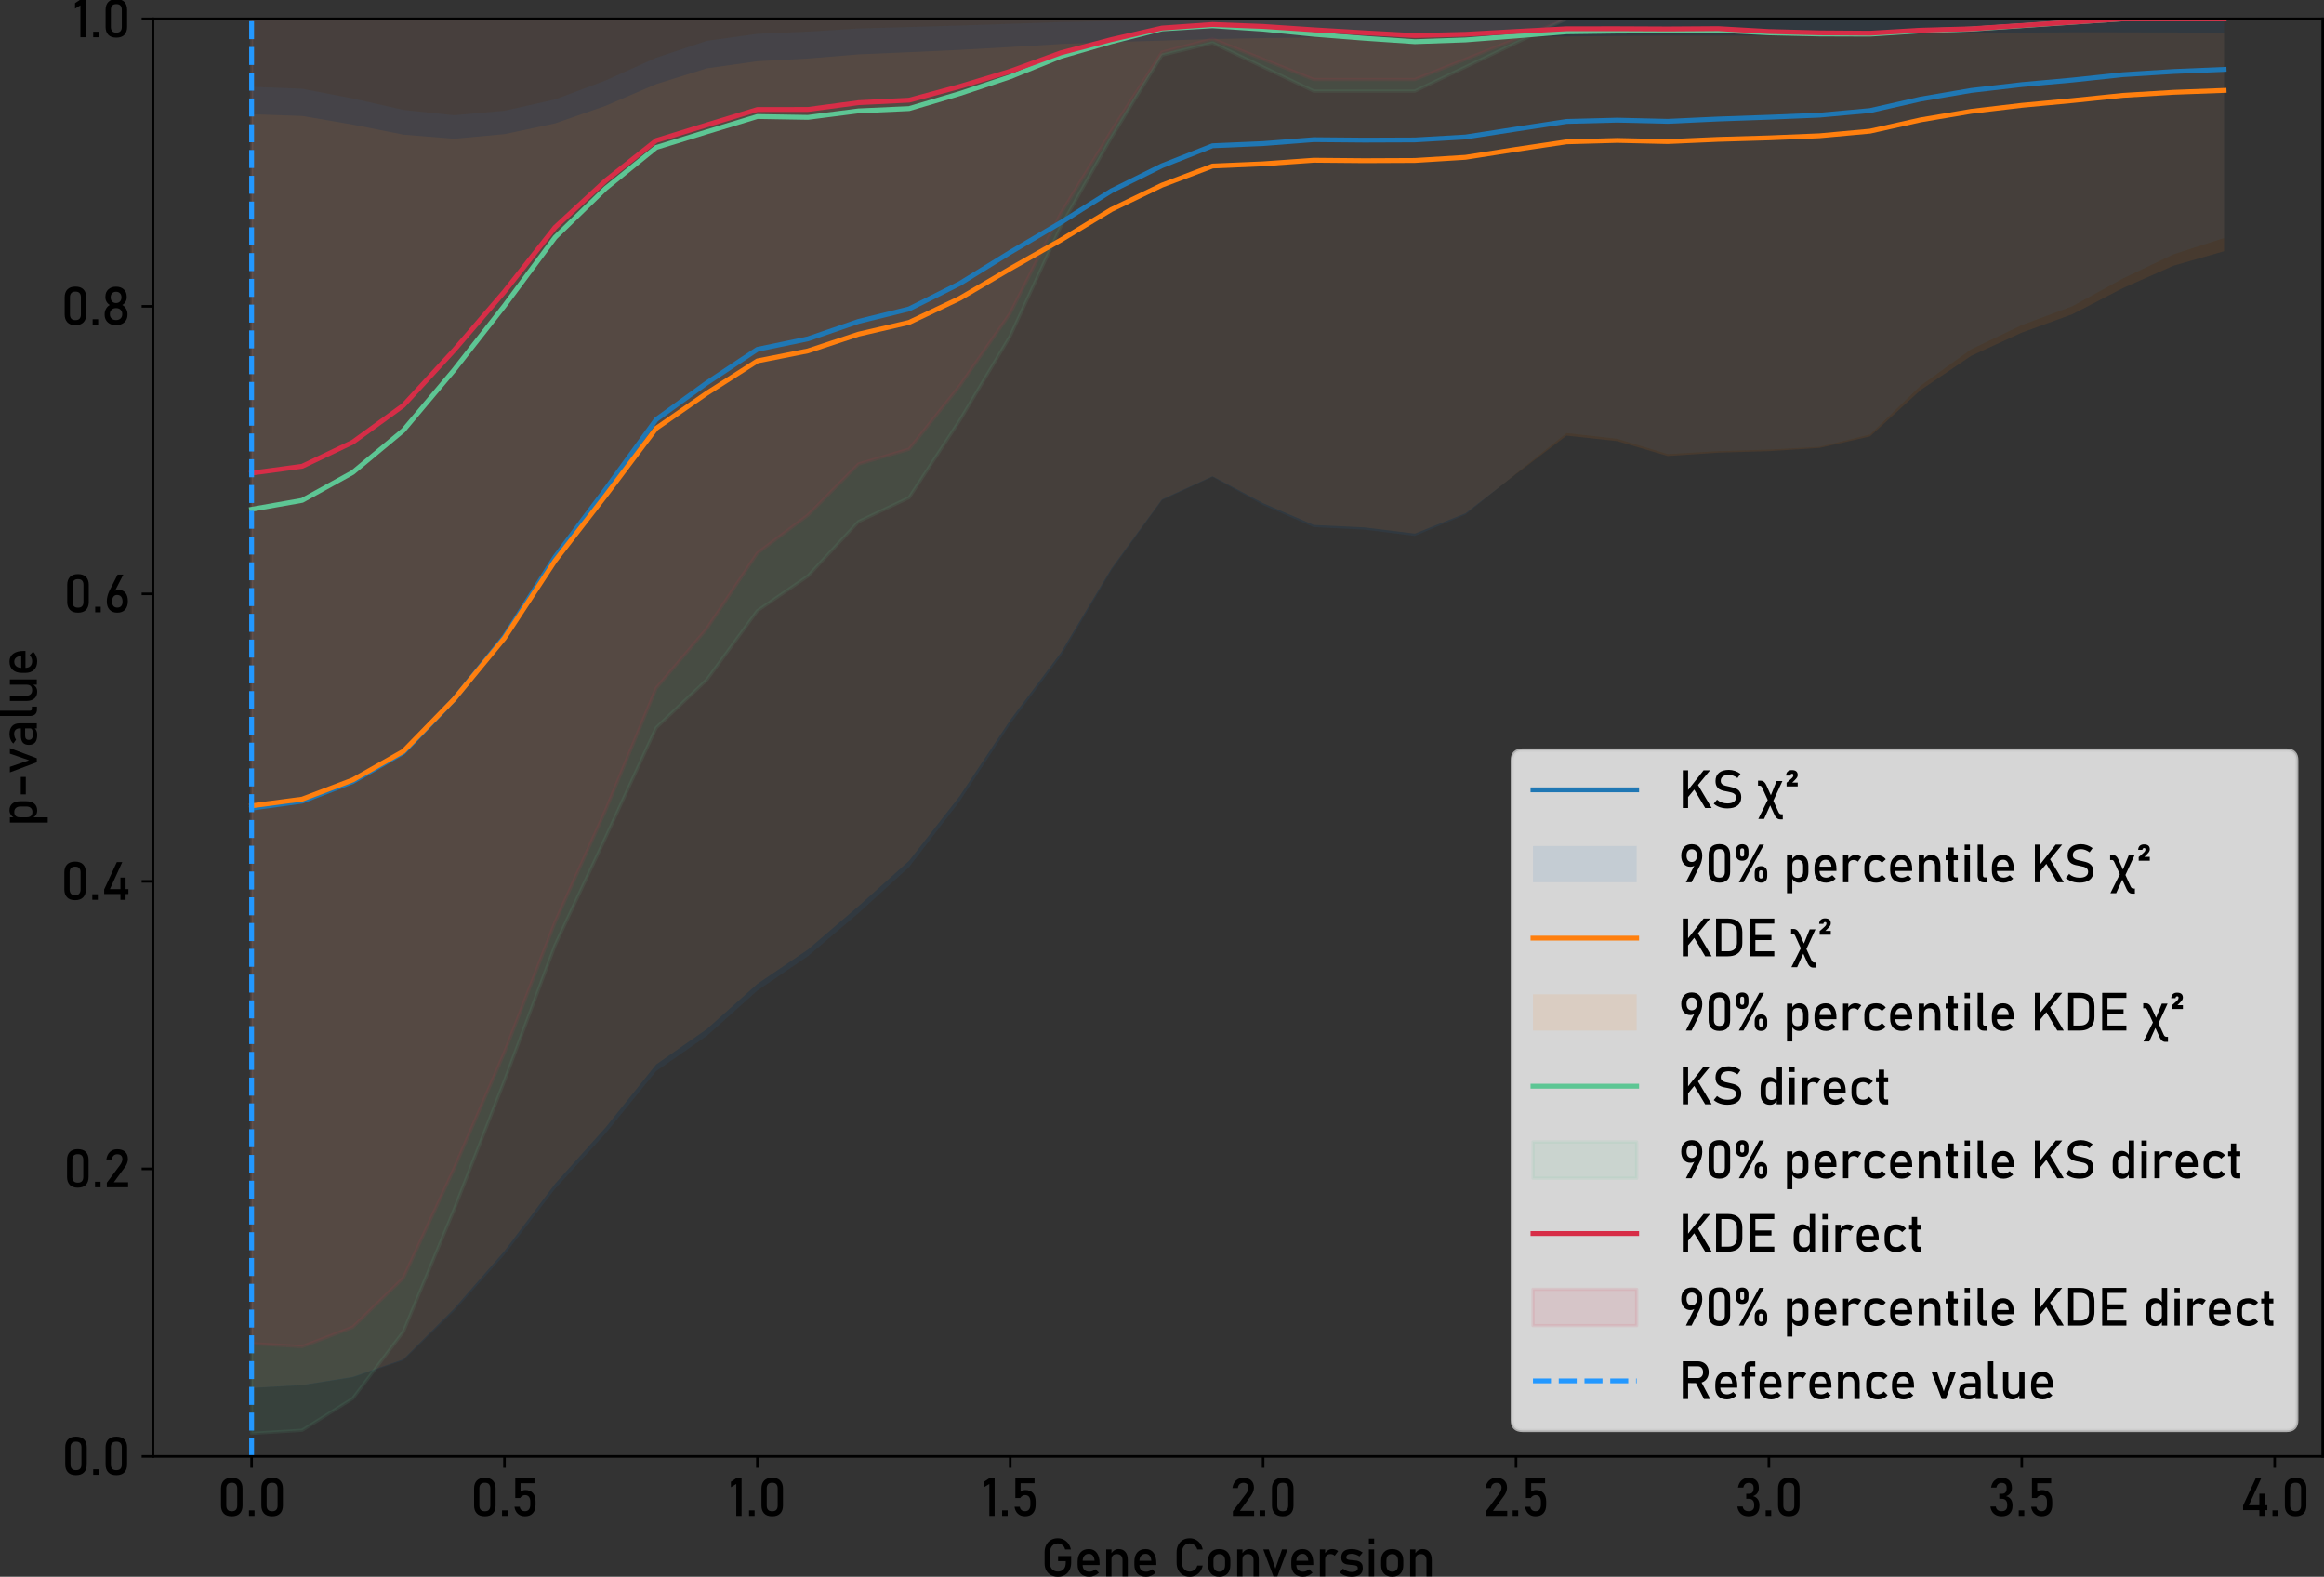 <?xml version="1.0" encoding="UTF-8" standalone="no"?>
<svg
   width="717.213pt"
   height="486.475pt"
   viewBox="0 0 717.213 486.475"
   version="1.1"
   id="svg231"
   sodipodi:docname="gc_0_gc.svg"
   inkscape:export-filename="gc_0_gc.pdf"
   inkscape:export-xdpi="96"
   inkscape:export-ydpi="96"
   inkscape:version="1.3.2 (091e20e, 2023-11-25, custom)"
   xmlns:inkscape="http://www.inkscape.org/namespaces/inkscape"
   xmlns:sodipodi="http://sodipodi.sourceforge.net/DTD/sodipodi-0.dtd"
   xmlns:xlink="http://www.w3.org/1999/xlink"
   xmlns="http://www.w3.org/2000/svg"
   xmlns:svg="http://www.w3.org/2000/svg"
   xmlns:rdf="http://www.w3.org/1999/02/22-rdf-syntax-ns#"
   xmlns:cc="http://creativecommons.org/ns#"
   xmlns:dc="http://purl.org/dc/elements/1.1/">
  <rect x="0" y="0" width="717.213" height="486.475" fill="#333333" stroke="none"/>
  <sodipodi:namedview
     id="namedview231"
     pagecolor="#ffffff"
     bordercolor="#000000"
     borderopacity="0.25"
     inkscape:showpageshadow="2"
     inkscape:pageopacity="0.0"
     inkscape:pagecheckerboard="0"
     inkscape:deskcolor="#d1d1d1"
     inkscape:document-units="pt"
     inkscape:zoom="2.25"
     inkscape:cx="495.11111"
     inkscape:cy="299.55556"
     inkscape:window-width="3840"
     inkscape:window-height="2054"
     inkscape:window-x="-11"
     inkscape:window-y="-11"
     inkscape:window-maximized="1"
     inkscape:current-layer="patch_2" />
  <defs
     id="defs1">
    <style
       type="text/css"
       id="style1">*{stroke-linejoin: round; stroke-linecap: butt}</style>
  </defs>
  <g
     id="figure_1"
     transform="translate(-60.788,-63.3)">
    <g
       id="patch_1" />
    <g
       id="axes_1">
      <g
         id="patch_2" />
      <g
         id="PolyCollection_1">
        <path
           d="M 138.436,90.085 V 491.568 l 15.608,-0.856 15.608,-2.435 15.608,-5.27 15.608,-15.176 15.608,-17.425 15.608,-20.317 15.608,-17.124 15.608,-19.213 15.608,-10.836 15.608,-13.986 15.608,-10.625 15.608,-13.277 15.608,-14.216 15.608,-20.297 15.608,-23.873 15.608,-20.934 15.608,-26.479 15.608,-21.593 15.608,-7.194 15.608,8.67 15.608,6.839 15.608,0.762 15.608,1.933 15.608,-6.563 15.608,-12.686 15.608,-12.489 15.608,1.767 15.608,4.717 15.608,-0.907 15.608,-0.481 15.608,-0.858 15.608,-3.795 15.608,-15.075 15.608,-11.216 15.608,-7.461 15.608,-5.821 15.608,-8.56 15.608,-7.46 15.608,-5.017 V 69.12 v 0 h -15.608 -15.608 -15.608 l -15.608,0.008 -15.608,0.008 -15.608,0.008 -15.608,0.005 -15.608,0.013 -15.608,0.005 h -15.608 l -15.608,-0.008 -15.608,0.02 -15.608,0.035 -15.608,0.035 -15.608,0.022 -15.608,0.026 -15.608,0.011 -15.608,-0.001 -15.608,0.043 -15.608,0.078 -15.608,0.175 -15.608,0.192 -15.608,0.312 -15.608,0.551 -15.608,0.533 -15.608,0.447 -15.608,0.447 -15.608,0.981 -15.608,0.678 -15.608,2.164 -15.608,5.198 -15.608,7.03 -15.608,5.854 -15.608,3.478 -15.608,1.387 -15.608,-1.653 -15.608,-3.511 -15.608,-3.002 z"
           clip-path="url(#pa4a23c2a8e)"
           style="fill:#1f77b4;fill-opacity:0.1"
           id="path3" />
      </g>
      <g
         id="PolyCollection_2">
        <path
           d="M 138.436,98.555 V 491.486 l 15.608,-0.872 15.608,-2.5 15.608,-5.432 15.608,-15.559 15.608,-17.854 15.608,-20.729 15.608,-17.404 15.608,-19.437 15.608,-10.889 15.608,-13.945 15.608,-10.612 15.608,-13.387 15.608,-13.988 15.608,-19.955 15.608,-23.468 15.608,-20.775 15.608,-25.959 15.608,-21.355 15.608,-7.121 15.608,8.3 15.608,6.72 15.608,0.75 15.608,1.907 15.608,-6.237 15.608,-12.123 15.608,-11.858 15.608,1.698 15.608,4.595 15.608,-1.036 15.608,-0.472 15.608,-0.99 15.608,-3.558 15.608,-14.304 15.608,-10.545 15.608,-7.167 15.608,-5.675 15.608,-8.069 15.608,-6.902 15.608,-4.469 v -67.423 0 l -15.608,-0.063 -15.608,-0.052 -15.608,-0.007 -15.608,0.097 -15.608,0.16 -15.608,0.181 -15.608,0.205 -15.608,0.228 -15.608,0.155 -15.608,0.028 -15.608,-0.016 -15.608,0.083 -15.608,0.181 -15.608,0.078 -15.608,0.089 -15.608,0.068 -15.608,0.094 -15.608,-0.017 -15.608,0.178 -15.608,0.28 -15.608,0.501 -15.608,0.431 -15.608,0.618 -15.608,0.931 -15.608,0.871 -15.608,0.718 -15.608,0.666 -15.608,1.284 -15.608,0.826 -15.608,2.2 -15.608,4.873 -15.608,6.69 -15.608,5.427 -15.608,3.311 -15.608,1.428 -15.608,-1.27 -15.608,-3.095 -15.608,-2.669 z"
           clip-path="url(#pa4a23c2a8e)"
           style="fill:#ff7f0e;fill-opacity:0.1"
           id="path4" />
      </g>
      <g
         id="PolyCollection_3">
        <defs
           id="defs4">
          <path
             id="md247984bc4"
             d="m 138.436,-506.88 v 436.425 l 15.608,-0.97 15.608,-9.791 15.608,-20.599 15.608,-37.532 15.608,-39.897 15.608,-41.813 15.608,-33.275 15.608,-33.844 15.608,-14.759 15.608,-21.311 15.608,-10.714 15.608,-16.792 15.608,-7.407 15.608,-23.802 15.608,-26.077 15.608,-33.788 15.608,-27.427 15.608,-25.435 15.608,-3.76 15.608,7.432 15.608,7.432 h 15.608 15.608 l 15.608,-7.432 15.608,-7.432 15.608,-7.432 h 15.608 15.608 15.608 15.608 15.608 15.608 15.608 15.608 15.608 15.608 15.608 15.608 15.608 v 0 0 h -15.608 -15.608 -15.608 -15.608 -15.608 -15.608 -15.608 -15.608 -15.608 -15.608 -15.608 -15.608 -15.608 -15.608 -15.608 -15.608 -15.608 -15.608 -15.608 -15.608 -15.608 -15.608 -15.608 -15.608 -15.608 -15.608 -15.608 -15.608 -15.608 -15.608 -15.608 -15.608 -15.608 -15.608 -15.608 -15.608 -15.608 -15.608 z"
             style="stroke:#5dc694;stroke-opacity:0.1" />
        </defs>
        <g
           clip-path="url(#pa4a23c2a8e)"
           id="g4">
          <use
             xlink:href="#md247984bc4"
             x="0"
             y="576"
             style="fill:#5dc694;fill-opacity:0.1;stroke:#5dc694;stroke-opacity:0.1"
             id="use4" />
        </g>
      </g>
      <g
         id="PolyCollection_4">
        <defs
           id="defs5">
          <path
             id="m8b77e3e17d"
             d="m 138.436,-506.88 v 408.71 l 15.608,0.93 15.608,-5.969 15.608,-15.181 15.608,-33.623 15.608,-35.983 15.608,-40.165 15.608,-34.58 15.608,-37.626 15.608,-18.337 15.608,-23.32 15.608,-11.728 15.608,-15.769 15.608,-4.59 15.608,-19.507 15.608,-22.439 15.608,-30.779 15.608,-25.423 15.608,-24.345 15.608,-4.04 15.608,6.236 15.608,6.236 h 15.608 15.608 l 15.608,-6.236 15.608,-6.236 15.608,-6.236 h 15.608 15.608 15.608 15.608 15.608 15.608 15.608 15.608 15.608 15.608 15.608 15.608 15.608 v 0 0 h -15.608 -15.608 -15.608 -15.608 -15.608 -15.608 -15.608 -15.608 -15.608 -15.608 -15.608 -15.608 -15.608 -15.608 -15.608 -15.608 -15.608 -15.608 -15.608 -15.608 -15.608 -15.608 -15.608 -15.608 -15.608 -15.608 -15.608 -15.608 -15.608 -15.608 -15.608 -15.608 -15.608 -15.608 -15.608 -15.608 -15.608 -15.608 z"
             style="stroke:#d72d47;stroke-opacity:0.1" />
        </defs>
        <g
           clip-path="url(#pa4a23c2a8e)"
           id="g5">
          <use
             xlink:href="#m8b77e3e17d"
             x="0"
             y="576"
             style="fill:#d72d47;fill-opacity:0.1;stroke:#d72d47;stroke-opacity:0.1"
             id="use5" />
        </g>
      </g>
      <g
         id="matplotlib.axis_1">
        <g
           id="xtick_1">
          <g
             id="line2d_1">
            <defs
               id="defs6">
              <path
                 id="m7d9d504d47"
                 d="M 0,0 V 3.5"
                 style="stroke:#000000;stroke-width:0.8" />
            </defs>
            <g
               id="g6">
              <use
                 xlink:href="#m7d9d504d47"
                 x="138.436"
                 y="512.64"
                 style="stroke:#000000;stroke-width:0.8"
                 id="use6" />
            </g>
          </g>
          <g
             id="text_1">
            <!-- 0.0 -->
            <g
               transform="matrix(0.16,0,0,-0.16,127.796,531)"
               id="g9">
              <defs
                 id="defs7">
                <path
                   id="Bahnschrift-30"
                   d="m 1766,-47 q -650,0 -974,348 -323,349 -323,943 v 2065 q 0,604 328,947 328,344 969,344 643,0 970,-342 327,-342 327,-949 V 1244 Q 3063,641 2736,297 2409,-47 1766,-47 Z m 0,606 q 350,0 504,183 155,183 155,502 v 2065 q 0,322 -155,503 -154,182 -504,182 -350,0 -505,-182 -155,-181 -155,-503 V 1244 q 0,-319 155,-502 155,-183 505,-183 z"
                   transform="scale(0.016)" />
                <path
                   id="Bahnschrift-2e"
                   d="m 391,0 v 669 h 668 V 0 Z"
                   transform="scale(0.016)" />
              </defs>
              <use
                 xlink:href="#Bahnschrift-30"
                 id="use7" />
              <use
                 xlink:href="#Bahnschrift-2e"
                 x="55.176"
                 id="use8" />
              <use
                 xlink:href="#Bahnschrift-30"
                 x="77.832"
                 id="use9" />
            </g>
          </g>
        </g>
        <g
           id="xtick_2">
          <g
             id="line2d_2">
            <g
               id="g10">
              <use
                 xlink:href="#m7d9d504d47"
                 x="216.478"
                 y="512.64"
                 style="stroke:#000000;stroke-width:0.8"
                 id="use10" />
            </g>
          </g>
          <g
             id="text_2">
            <!-- 0.5 -->
            <g
               transform="matrix(0.16,0,0,-0.16,205.897,531)"
               id="g13">
              <defs
                 id="defs10">
                <path
                   id="Bahnschrift-35"
                   d="m 1738,-47 q -519,0 -852,298 -333,299 -417,843 v 3 h 637 v -3 q 35,-250 200,-389 166,-139 432,-139 306,0 473,204 167,205 167,577 v 381 q 0,372 -167,575 -167,203 -473,203 -166,0 -319,-94 -153,-93 -269,-262 H 569 V 4544 H 2884 V 3938 H 1206 V 2916 q 119,97 266,150 147,53 300,53 594,0 919,-364 325,-364 325,-1027 V 1347 Q 3016,681 2681,317 2347,-47 1738,-47 Z"
                   transform="scale(0.016)" />
              </defs>
              <use
                 xlink:href="#Bahnschrift-30"
                 id="use11" />
              <use
                 xlink:href="#Bahnschrift-2e"
                 x="55.176"
                 id="use12" />
              <use
                 xlink:href="#Bahnschrift-35"
                 x="77.832"
                 id="use13" />
            </g>
          </g>
        </g>
        <g
           id="xtick_3">
          <g
             id="line2d_3">
            <g
               id="g14">
              <use
                 xlink:href="#m7d9d504d47"
                 x="294.52"
                 y="512.64"
                 style="stroke:#000000;stroke-width:0.8"
                 id="use14" />
            </g>
          </g>
          <g
             id="text_3">
            <!-- 1.0 -->
            <g
               transform="matrix(0.16,0,0,-0.16,285.634,531)"
               id="g17">
              <defs
                 id="defs14">
                <path
                   id="Bahnschrift-31"
                   d="M 1566,4544 V 0 H 928 V 3850 L 281,3453 v 660 l 647,431 z"
                   transform="scale(0.016)" />
              </defs>
              <use
                 xlink:href="#Bahnschrift-31"
                 id="use15" />
              <use
                 xlink:href="#Bahnschrift-2e"
                 x="33.252"
                 id="use16" />
              <use
                 xlink:href="#Bahnschrift-30"
                 x="55.908"
                 id="use17" />
            </g>
          </g>
        </g>
        <g
           id="xtick_4">
          <g
             id="line2d_4">
            <g
               id="g18">
              <use
                 xlink:href="#m7d9d504d47"
                 x="372.562"
                 y="512.64"
                 style="stroke:#000000;stroke-width:0.8"
                 id="use18" />
            </g>
          </g>
          <g
             id="text_4">
            <!-- 1.5 -->
            <g
               transform="matrix(0.16,0,0,-0.16,363.735,531)"
               id="g21">
              <use
                 xlink:href="#Bahnschrift-31"
                 id="use19" />
              <use
                 xlink:href="#Bahnschrift-2e"
                 x="33.252"
                 id="use20" />
              <use
                 xlink:href="#Bahnschrift-35"
                 x="55.908"
                 id="use21" />
            </g>
          </g>
        </g>
        <g
           id="xtick_5">
          <g
             id="line2d_5">
            <g
               id="g22">
              <use
                 xlink:href="#m7d9d504d47"
                 x="450.604"
                 y="512.64"
                 style="stroke:#000000;stroke-width:0.8"
                 id="use22" />
            </g>
          </g>
          <g
             id="text_5">
            <!-- 2.0 -->
            <g
               transform="matrix(0.16,0,0,-0.16,440.245,531)"
               id="g25">
              <defs
                 id="defs22">
                <path
                   id="Bahnschrift-32"
                   d="m 400,0 v 553 l 1584,2113 q 138,181 214,374 77,194 77,366 v 7 q 0,271 -160,421 -159,150 -452,150 -275,0 -449,-164 -173,-164 -211,-464 v -3 H 344 v 3 q 84,588 428,911 344,324 884,324 613,0 947,-310 335,-309 335,-875 v -3 q 0,-240 -100,-505 -100,-264 -279,-504 L 1244,606 H 2963 V 0 Z"
                   transform="scale(0.016)" />
              </defs>
              <use
                 xlink:href="#Bahnschrift-32"
                 id="use23" />
              <use
                 xlink:href="#Bahnschrift-2e"
                 x="51.66"
                 id="use24" />
              <use
                 xlink:href="#Bahnschrift-30"
                 x="74.316"
                 id="use25" />
            </g>
          </g>
        </g>
        <g
           id="xtick_6">
          <g
             id="line2d_6">
            <g
               id="g26">
              <use
                 xlink:href="#m7d9d504d47"
                 x="528.646"
                 y="512.64"
                 style="stroke:#000000;stroke-width:0.8"
                 id="use26" />
            </g>
          </g>
          <g
             id="text_6">
            <!-- 2.5 -->
            <g
               transform="matrix(0.16,0,0,-0.16,518.346,531)"
               id="g29">
              <use
                 xlink:href="#Bahnschrift-32"
                 id="use27" />
              <use
                 xlink:href="#Bahnschrift-2e"
                 x="51.66"
                 id="use28" />
              <use
                 xlink:href="#Bahnschrift-35"
                 x="74.316"
                 id="use29" />
            </g>
          </g>
        </g>
        <g
           id="xtick_7">
          <g
             id="line2d_7">
            <g
               id="g30">
              <use
                 xlink:href="#m7d9d504d47"
                 x="606.688"
                 y="512.64"
                 style="stroke:#000000;stroke-width:0.8"
                 id="use30" />
            </g>
          </g>
          <g
             id="text_7">
            <!-- 3.0 -->
            <g
               transform="matrix(0.16,0,0,-0.16,596.232,531)"
               id="g33">
              <defs
                 id="defs30">
                <path
                   id="Bahnschrift-33"
                   d="M 1644,-47 Q 1259,-47 970,92 681,231 506,493 331,756 281,1131 v 0 h 650 v 0 q 44,-293 231,-429 188,-136 482,-136 315,0 490,168 175,169 175,475 v 138 q 0,341 -166,526 -165,186 -468,186 h -322 v 607 h 322 q 269,0 414,159 145,159 145,450 v 141 q 0,268 -155,415 -154,147 -438,147 -241,0 -408,-136 -167,-136 -230,-429 v 0 H 356 v 0 q 97,562 433,870 336,308 852,308 587,0 909,-310 322,-309 322,-872 v -75 q 0,-340 -185,-592 -184,-251 -521,-370 372,-78 576,-364 205,-286 205,-727 v -75 Q 2947,609 2606,281 2266,-47 1644,-47 Z"
                   transform="scale(0.016)" />
              </defs>
              <use
                 xlink:href="#Bahnschrift-33"
                 id="use31" />
              <use
                 xlink:href="#Bahnschrift-2e"
                 x="52.881"
                 id="use32" />
              <use
                 xlink:href="#Bahnschrift-30"
                 x="75.537"
                 id="use33" />
            </g>
          </g>
        </g>
        <g
           id="xtick_8">
          <g
             id="line2d_8">
            <g
               id="g34">
              <use
                 xlink:href="#m7d9d504d47"
                 x="684.73"
                 y="512.64"
                 style="stroke:#000000;stroke-width:0.8"
                 id="use34" />
            </g>
          </g>
          <g
             id="text_8">
            <!-- 3.5 -->
            <g
               transform="matrix(0.16,0,0,-0.16,674.333,531)"
               id="g37">
              <use
                 xlink:href="#Bahnschrift-33"
                 id="use35" />
              <use
                 xlink:href="#Bahnschrift-2e"
                 x="52.881"
                 id="use36" />
              <use
                 xlink:href="#Bahnschrift-35"
                 x="75.537"
                 id="use37" />
            </g>
          </g>
        </g>
        <g
           id="xtick_9">
          <g
             id="line2d_9">
            <g
               id="g38">
              <use
                 xlink:href="#m7d9d504d47"
                 x="762.772"
                 y="512.64"
                 style="stroke:#000000;stroke-width:0.8"
                 id="use38" />
            </g>
          </g>
          <g
             id="text_9">
            <!-- 4.0 -->
            <g
               transform="matrix(0.16,0,0,-0.16,751.995,531)"
               id="g41">
              <defs
                 id="defs38">
                <path
                   id="Bahnschrift-34"
                   d="m 406,697 v 553 l 1525,3291 h 657 L 1100,1288 H 3328 V 697 Z M 2366,-3 v 2675 h 622 V -3 Z"
                   transform="scale(0.016)" />
              </defs>
              <use
                 xlink:href="#Bahnschrift-34"
                 id="use39" />
              <use
                 xlink:href="#Bahnschrift-2e"
                 x="56.885"
                 id="use40" />
              <use
                 xlink:href="#Bahnschrift-30"
                 x="79.541"
                 id="use41" />
            </g>
          </g>
        </g>
        <g
           id="text_10">
          <!-- Gene Conversion -->
          <g
             transform="matrix(0.16,0,0,-0.16,381.967,549.658)"
             id="g56">
            <defs
               id="defs41">
              <path
                 id="Bahnschrift-47"
                 d="M 2094,2447 H 3669 V 1653 Q 3669,1141 3470,758 3272,375 2915,164 2559,-47 2078,-47 1594,-47 1231,151 869,350 669,711 469,1072 469,1553 v 1341 q 0,512 198,893 199,382 555,593 356,211 837,211 397,0 723,-169 327,-169 549,-472 222,-303 300,-709 v 0 h -690 v 0 q -88,353 -341,540 -253,188 -541,188 -425,0 -681,-296 -256,-295 -256,-779 V 1553 q 0,-444 262,-711 263,-267 694,-267 425,0 681,281 257,282 257,785 v 197 h -922 z"
                 transform="scale(0.016)" />
              <path
                 id="Bahnschrift-65"
                 d="M 1828,-47 Q 1150,-47 778,331 406,709 406,1406 v 366 q 0,725 358,1122 358,397 1008,397 612,0 948,-450 336,-450 336,-1263 V 1366 H 869 v 512 h 1581 v 0 q -28,394 -205,616 -176,222 -473,222 -359,0 -559,-238 -200,-237 -200,-672 v -412 q 0,-403 214,-619 214,-216 601,-216 194,0 384,78 191,79 341,219 v 0 l 419,-418 v 0 Q 2731,206 2431,79 2131,-47 1828,-47 Z"
                 transform="scale(0.016)" />
              <path
                 id="Bahnschrift-6e"
                 d="m 500,0 v 3244 h 638 V 0 Z m 1969,0 v 1966 q 0,343 -177,530 -176,188 -501,188 -313,0 -483,-166 -170,-165 -170,-465 l -66,625 q 150,294 392,453 242,160 536,160 528,0 817,-346 289,-345 289,-976 V 0 Z"
                 transform="scale(0.016)" />
              <path
                 id="Bahnschrift-20"
                 transform="scale(0.016)"
                 d="" />
              <path
                 id="Bahnschrift-43"
                 d="m 2050,-47 q -475,0 -831,211 -356,211 -553,592 -197,382 -197,891 v 1247 q 0,512 197,893 197,382 553,593 356,211 831,211 394,0 720,-169 327,-169 547,-472 221,-303 299,-709 v 0 h -653 v 0 q -60,218 -199,382 -139,165 -327,255 -187,91 -387,91 -419,0 -674,-296 -254,-295 -254,-779 V 1647 q 0,-484 254,-778 255,-294 674,-294 297,0 559,187 263,188 354,541 v 0 h 653 v 0 Q 3538,897 3316,594 3094,291 2769,122 2444,-47 2050,-47 Z"
                 transform="scale(0.016)" />
              <path
                 id="Bahnschrift-6f"
                 d="M 1744,-47 Q 1106,-47 756,323 406,694 406,1366 v 528 q 0,665 350,1031 350,366 988,366 637,0 987,-366 350,-366 350,-1031 V 1356 Q 3081,688 2731,320 2381,-47 1744,-47 Z m 0,606 q 334,0 517,209 183,210 183,588 v 538 q 0,378 -183,584 -183,206 -517,206 -331,0 -516,-206 -184,-206 -184,-584 v -538 q 0,-378 184,-588 185,-209 516,-209 z"
                 transform="scale(0.016)" />
              <path
                 id="Bahnschrift-76"
                 d="m 1616,928 793,2316 h 666 L 1856,0 H 1375 L 156,3244 h 666 z"
                 transform="scale(0.016)" />
              <path
                 id="Bahnschrift-72"
                 d="m 500,0 v 3244 h 638 V 0 Z m 1784,2475 q -84,103 -212,156 -128,53 -297,53 -303,0 -470,-167 -167,-167 -167,-464 l -66,625 q 147,288 386,450 239,163 526,163 222,0 402,-64 180,-64 314,-189 z"
                 transform="scale(0.016)" />
              <path
                 id="Bahnschrift-73"
                 d="M 1647,-47 Q 1216,-47 864,79 513,206 234,459 v 0 l 379,466 v 0 q 265,-200 523,-300 258,-100 511,-100 378,0 567,117 189,117 189,352 0,181 -127,256 -126,75 -331,98 -204,24 -439,40 -197,15 -391,48 -193,33 -353,119 -159,86 -254,254 -95,169 -95,454 0,515 315,771 316,257 941,257 381,0 709,-104 328,-103 616,-315 v 0 l -385,-466 v 0 q -243,157 -479,235 -236,78 -461,78 -325,0 -488,-111 -162,-111 -162,-333 0,-147 112,-211 113,-64 297,-83 185,-18 397,-34 203,-13 411,-46 208,-32 383,-126 175,-94 281,-278 106,-184 106,-503 0,-522 -339,-782 Q 2328,-47 1647,-47 Z"
                 transform="scale(0.016)" />
              <path
                 id="Bahnschrift-69"
                 d="m 500,3906 v 638 h 638 V 3906 Z M 500,0 v 3244 h 638 V 0 Z"
                 transform="scale(0.016)" />
            </defs>
            <use
               xlink:href="#Bahnschrift-47"
               id="use42" />
            <use
               xlink:href="#Bahnschrift-65"
               x="64.648"
               id="use43" />
            <use
               xlink:href="#Bahnschrift-6e"
               x="118.262"
               id="use44" />
            <use
               xlink:href="#Bahnschrift-65"
               x="174.121"
               id="use45" />
            <use
               xlink:href="#Bahnschrift-20"
               x="227.734"
               id="use46" />
            <use
               xlink:href="#Bahnschrift-43"
               x="254.59"
               id="use47" />
            <use
               xlink:href="#Bahnschrift-6f"
               x="316.455"
               id="use48" />
            <use
               xlink:href="#Bahnschrift-6e"
               x="370.947"
               id="use49" />
            <use
               xlink:href="#Bahnschrift-76"
               x="426.807"
               id="use50" />
            <use
               xlink:href="#Bahnschrift-65"
               x="476.807"
               id="use51" />
            <use
               xlink:href="#Bahnschrift-72"
               x="530.42"
               id="use52" />
            <use
               xlink:href="#Bahnschrift-73"
               x="573.096"
               id="use53" />
            <use
               xlink:href="#Bahnschrift-69"
               x="624.951"
               id="use54" />
            <use
               xlink:href="#Bahnschrift-6f"
               x="650.049"
               id="use55" />
            <use
               xlink:href="#Bahnschrift-6e"
               x="704.541"
               id="use56" />
          </g>
        </g>
      </g>
      <g
         id="matplotlib.axis_2">
        <g
           id="ytick_1">
          <g
             id="line2d_10">
            <defs
               id="defs56">
              <path
                 id="mc5f2694655"
                 d="M 0,0 H -3.5"
                 style="stroke:#000000;stroke-width:0.8" />
            </defs>
            <g
               id="g57">
              <use
                 xlink:href="#mc5f2694655"
                 x="108"
                 y="512.64"
                 style="stroke:#000000;stroke-width:0.8"
                 id="use57" />
            </g>
          </g>
          <g
             id="text_11">
            <!-- 0.0 -->
            <g
               transform="matrix(0.16,0,0,-0.16,79.72,518.32)"
               id="g60">
              <use
                 xlink:href="#Bahnschrift-30"
                 id="use58" />
              <use
                 xlink:href="#Bahnschrift-2e"
                 x="55.176"
                 id="use59" />
              <use
                 xlink:href="#Bahnschrift-30"
                 x="77.832"
                 id="use60" />
            </g>
          </g>
        </g>
        <g
           id="ytick_2">
          <g
             id="line2d_11">
            <g
               id="g61">
              <use
                 xlink:href="#mc5f2694655"
                 x="108"
                 y="423.936"
                 style="stroke:#000000;stroke-width:0.8"
                 id="use61" />
            </g>
          </g>
          <g
             id="text_12">
            <!-- 0.2 -->
            <g
               transform="matrix(0.16,0,0,-0.16,80.282,429.616)"
               id="g64">
              <use
                 xlink:href="#Bahnschrift-30"
                 id="use62" />
              <use
                 xlink:href="#Bahnschrift-2e"
                 x="55.176"
                 id="use63" />
              <use
                 xlink:href="#Bahnschrift-32"
                 x="77.832"
                 id="use64" />
            </g>
          </g>
        </g>
        <g
           id="ytick_3">
          <g
             id="line2d_12">
            <g
               id="g65">
              <use
                 xlink:href="#mc5f2694655"
                 x="108"
                 y="335.232"
                 style="stroke:#000000;stroke-width:0.8"
                 id="use65" />
            </g>
          </g>
          <g
             id="text_13">
            <!-- 0.4 -->
            <g
               transform="matrix(0.16,0,0,-0.16,79.445,340.912)"
               id="g68">
              <use
                 xlink:href="#Bahnschrift-30"
                 id="use66" />
              <use
                 xlink:href="#Bahnschrift-2e"
                 x="55.176"
                 id="use67" />
              <use
                 xlink:href="#Bahnschrift-34"
                 x="77.832"
                 id="use68" />
            </g>
          </g>
        </g>
        <g
           id="ytick_4">
          <g
             id="line2d_13">
            <g
               id="g69">
              <use
                 xlink:href="#mc5f2694655"
                 x="108"
                 y="246.528"
                 style="stroke:#000000;stroke-width:0.8"
                 id="use69" />
            </g>
          </g>
          <g
             id="text_14">
            <!-- 0.6 -->
            <g
               transform="matrix(0.16,0,0,-0.16,80.338,252.208)"
               id="g72">
              <defs
                 id="defs69">
                <path
                   id="Bahnschrift-36"
                   d="M 1641,-47 Q 1038,-47 706,312 375,672 375,1325 v 3 q 0,294 81,623 82,330 235,637 l 987,1956 h 688 l -1160,-2266 3,113 q 163,309 579,309 534,0 827,-355 294,-354 294,-1001 v -3 Q 2909,681 2578,317 2247,-47 1641,-47 Z m 0,613 q 306,0 468,187 163,188 163,535 v 3 q 0,381 -172,589 -172,208 -491,208 -284,0 -440,-210 -156,-209 -156,-590 v -4 q 0,-346 164,-532 164,-186 464,-186 z"
                   transform="scale(0.016)" />
              </defs>
              <use
                 xlink:href="#Bahnschrift-30"
                 id="use70" />
              <use
                 xlink:href="#Bahnschrift-2e"
                 x="55.176"
                 id="use71" />
              <use
                 xlink:href="#Bahnschrift-36"
                 x="77.832"
                 id="use72" />
            </g>
          </g>
        </g>
        <g
           id="ytick_5">
          <g
             id="line2d_14">
            <g
               id="g73">
              <use
                 xlink:href="#mc5f2694655"
                 x="108"
                 y="157.824"
                 style="stroke:#000000;stroke-width:0.8"
                 id="use73" />
            </g>
          </g>
          <g
             id="text_15">
            <!-- 0.8 -->
            <g
               transform="matrix(0.16,0,0,-0.16,79.547,163.504)"
               id="g76">
              <defs
                 id="defs73">
                <path
                   id="Bahnschrift-38"
                   d="M 1800,-47 Q 1384,-47 1075,109 766,266 594,550 422,834 422,1216 v 75 q 0,340 170,640 171,300 455,453 -238,132 -385,380 -146,249 -146,524 v 109 q 0,541 351,867 352,327 933,327 581,0 932,-327 352,-326 352,-867 v -109 q 0,-282 -148,-529 -148,-246 -392,-375 287,-153 460,-453 174,-300 174,-640 v -75 Q 3178,834 3006,550 2834,266 2525,109 2216,-47 1800,-47 Z m 0,613 q 334,0 539,192 205,192 205,505 v 43 q 0,316 -205,508 -205,192 -539,192 -334,0 -539,-192 -205,-192 -205,-511 v -47 q 0,-312 205,-501 205,-189 539,-189 z m 0,2053 q 291,0 469,184 178,185 178,488 v 43 q 0,291 -178,467 -178,177 -469,177 -291,0 -469,-177 -178,-176 -178,-470 v -47 q 0,-300 178,-483 178,-182 469,-182 z"
                   transform="scale(0.016)" />
              </defs>
              <use
                 xlink:href="#Bahnschrift-30"
                 id="use74" />
              <use
                 xlink:href="#Bahnschrift-2e"
                 x="55.176"
                 id="use75" />
              <use
                 xlink:href="#Bahnschrift-38"
                 x="77.832"
                 id="use76" />
            </g>
          </g>
        </g>
        <g
           id="ytick_6">
          <g
             id="line2d_15">
            <g
               id="g77">
              <use
                 xlink:href="#mc5f2694655"
                 x="108"
                 y="69.12"
                 style="stroke:#000000;stroke-width:0.8"
                 id="use77" />
            </g>
          </g>
          <g
             id="text_16">
            <!-- 1.0 -->
            <g
               transform="matrix(0.16,0,0,-0.16,83.228,74.8)"
               id="g80">
              <use
                 xlink:href="#Bahnschrift-31"
                 id="use78" />
              <use
                 xlink:href="#Bahnschrift-2e"
                 x="33.252"
                 id="use79" />
              <use
                 xlink:href="#Bahnschrift-30"
                 x="55.908"
                 id="use80" />
            </g>
          </g>
        </g>
        <g
           id="text_17">
          <!-- p-value -->
          <g
             transform="matrix(0,-0.16,-0.16,0,72.147,318.379)"
             id="g87">
            <defs
               id="defs80">
              <path
                 id="Bahnschrift-70"
                 d="m 500,-1319 v 4563 h 638 V -1319 Z M 1953,-47 q -303,0 -528,145 -225,146 -331,411 l 44,679 q 0,-210 75,-357 75,-147 217,-225 142,-78 345,-78 316,0 489,192 174,193 174,543 v 703 q 0,356 -174,553 -173,197 -489,197 -203,0 -345,-75 -142,-75 -217,-219 -75,-144 -75,-350 l -66,625 q 147,284 384,439 238,155 528,155 522,0 806,-346 285,-345 285,-976 V 1263 Q 3075,641 2781,297 2488,-47 1953,-47 Z"
                 transform="scale(0.016)" />
              <path
                 id="Bahnschrift-2d"
                 d="M 500,1931 H 2600 V 1325 H 500 Z"
                 transform="scale(0.016)" />
              <path
                 id="Bahnschrift-61"
                 d="m 2331,0 v 2056 q 0,319 -170,495 -170,177 -483,177 -190,0 -376,-58 -186,-57 -333,-167 l -466,319 q 185,222 486,345 302,124 670,124 610,0 944,-316 335,-316 335,-891 V 0 Z m -793,-47 q -597,0 -896,247 -298,247 -298,756 0,485 273,724 274,239 821,239 h 921 l 44,-513 h -962 q -247,0 -372,-111 -125,-111 -125,-339 0,-247 165,-366 166,-118 497,-118 363,0 544,78 181,78 181,244 l 66,-456 Q 2313,206 2188,122 2063,38 1902,-4 1741,-47 1538,-47 Z"
                 transform="scale(0.016)" />
              <path
                 id="Bahnschrift-6c"
                 d="M 1138,4544 V 838 q 0,-116 51,-182 52,-65 145,-65 h 300 V -16 H 1259 Q 900,-16 700,209 500,434 500,844 v 3700 z"
                 transform="scale(0.016)" />
              <path
                 id="Bahnschrift-75"
                 d="m 2456,0 v 3244 h 635 V 0 Z M 1138,3244 V 1272 q 0,-341 173,-527 173,-186 489,-186 316,0 486,167 170,168 170,471 l 44,-678 Q 2413,300 2194,126 1975,-47 1622,-47 1084,-47 792,298 500,644 500,1272 v 1972 z"
                 transform="scale(0.016)" />
            </defs>
            <use
               xlink:href="#Bahnschrift-70"
               id="use81" />
            <use
               xlink:href="#Bahnschrift-2d"
               x="54.395"
               id="use82" />
            <use
               xlink:href="#Bahnschrift-76"
               x="102.344"
               id="use83" />
            <use
               xlink:href="#Bahnschrift-61"
               x="152.344"
               id="use84" />
            <use
               xlink:href="#Bahnschrift-6c"
               x="205.566"
               id="use85" />
            <use
               xlink:href="#Bahnschrift-75"
               x="234.521"
               id="use86" />
            <use
               xlink:href="#Bahnschrift-65"
               x="290.137"
               id="use87" />
          </g>
        </g>
      </g>
      <g
         id="line2d_16">
        <path
           d="m 138.436,312.635 15.608,-2.143 15.608,-6.041 15.608,-9.018 15.608,-16.316 15.608,-19.431 15.608,-24.553 15.608,-20.885 15.608,-21.518 15.608,-11.285 15.608,-10.362 15.608,-3.239 15.608,-5.384 15.608,-3.847 15.608,-7.817 15.608,-9.645 15.608,-9.201 15.608,-9.774 15.608,-7.744 15.608,-6.16 15.608,-0.671 15.608,-1.207 15.608,0.139 15.608,-0.059 15.608,-0.904 15.608,-2.431 15.608,-2.373 15.608,-0.398 15.608,0.368 15.608,-0.722 15.608,-0.547 15.608,-0.642 15.608,-1.415 15.608,-3.533 15.608,-2.664 15.608,-1.807 15.608,-1.408 15.608,-1.661 15.608,-0.981 15.608,-0.65"
           clip-path="url(#pa4a23c2a8e)"
           style="fill:none;stroke:#1f77b4;stroke-width:1.5;stroke-linecap:square"
           id="path87" />
      </g>
      <g
         id="line2d_17">
        <path
           d="m 138.436,311.917 15.608,-2.057 15.608,-5.919 15.608,-8.837 15.608,-16.016 15.608,-18.939 15.608,-23.845 15.608,-20.133 15.608,-20.725 15.608,-10.818 15.608,-9.97 15.608,-3.091 15.608,-5.167 15.608,-3.626 15.608,-7.401 15.608,-9.164 15.608,-8.842 15.608,-9.418 15.608,-7.518 15.608,-5.906 15.608,-0.676 15.608,-1.109 15.608,0.139 15.608,-0.069 15.608,-0.967 15.608,-2.449 15.608,-2.329 15.608,-0.434 15.608,0.355 15.608,-0.687 15.608,-0.456 15.608,-0.648 15.608,-1.427 15.608,-3.482 15.608,-2.64 15.608,-1.846 15.608,-1.465 15.608,-1.605 15.608,-0.945 15.608,-0.583"
           clip-path="url(#pa4a23c2a8e)"
           style="fill:none;stroke:#ff7f0e;stroke-width:1.5;stroke-linecap:square"
           id="path88" />
      </g>
      <g
         id="line2d_18">
        <path
           d="m 138.436,220.433 15.608,-2.753 15.608,-8.615 15.608,-12.986 15.608,-18.565 15.608,-19.909 15.608,-21.06 15.608,-15.122 15.608,-12.616 15.608,-4.822 15.608,-4.737 15.608,0.265 15.608,-2.001 15.608,-0.709 15.608,-4.618 15.608,-5.196 15.608,-6.294 15.608,-4.524 15.608,-3.952 15.608,-0.956 15.608,1.037 15.608,1.585 15.608,1.221 15.608,1.065 15.608,-0.544 15.608,-1.216 15.608,-1.297 15.608,-0.213 15.608,-0.057 15.608,-0.218 15.608,0.818 15.608,0.35 15.608,0.052 15.608,-1.008 15.608,-0.539 15.608,-1.06 15.608,-1.06 L 715.947,69.12 h 15.608 15.608"
           clip-path="url(#pa4a23c2a8e)"
           style="fill:none;stroke:#5dc694;stroke-width:1.5;stroke-linecap:square"
           id="path89" />
      </g>
      <g
         id="line2d_19">
        <path
           d="m 138.436,209.27 15.608,-2.107 15.608,-7.447 15.608,-11.325 15.608,-16.979 15.608,-18.154 15.608,-19.818 15.608,-14.411 15.608,-12.377 15.608,-4.813 15.608,-4.755 15.608,-0.019 15.608,-2.083 15.608,-0.772 15.608,-4.222 15.608,-4.711 15.608,-5.677 15.608,-4.088 15.608,-3.556 15.608,-1.094 15.608,0.597 15.608,1.04 15.608,0.93 15.608,0.846 15.608,-0.387 15.608,-0.874 15.608,-0.837 15.608,-0.014 15.608,0.07 15.608,-0.1 15.608,0.892 15.608,0.411 15.608,0.108 15.608,-0.916 15.608,-0.435 15.608,-1.024 15.608,-1.024 15.608,-1.024 h 15.608 15.608"
           clip-path="url(#pa4a23c2a8e)"
           style="fill:none;stroke:#d72d47;stroke-width:1.5;stroke-linecap:square"
           id="path90" />
      </g>
      <g
         id="line2d_20">
        <path
           d="M 138.436,512.64 V 69.12"
           clip-path="url(#pa4a23c2a8e)"
           style="fill:none;stroke:#2398ff;stroke-width:1.5;stroke-dasharray:5.55, 2.4;stroke-dashoffset:0"
           id="path91" />
      </g>
      <g
         id="patch_3">
        <path
           d="M 108,512.64 V 69.12"
           style="fill:none;stroke:#000000;stroke-width:0.8;stroke-linecap:square;stroke-linejoin:miter"
           id="path92" />
      </g>
      <g
         id="patch_4">
        <path
           d="M 777.6,512.64 V 69.12"
           style="fill:none;stroke:#000000;stroke-width:0.8;stroke-linecap:square;stroke-linejoin:miter"
           id="path93" />
      </g>
      <g
         id="patch_5">
        <path
           d="M 108,512.64 H 777.6"
           style="fill:none;stroke:#000000;stroke-width:0.8;stroke-linecap:square;stroke-linejoin:miter"
           id="path94" />
      </g>
      <g
         id="patch_6">
        <path
           d="M 108,69.12 H 777.6"
           style="fill:none;stroke:#000000;stroke-width:0.8;stroke-linecap:square;stroke-linejoin:miter"
           id="path95" />
      </g>
      <g
         id="legend_1">
        <g
           id="patch_7">
          <path
             d="M 530.678,504.64 H 766.4 q 3.2,0 3.2,-3.2 V 297.92 q 0,-3.2 -3.2,-3.2 H 530.678 q -3.2,0 -3.2,3.2 v 203.52 q 0,3.2 3.2,3.2 z"
             style="opacity:0.8;fill:#ffffff;stroke:#cccccc;stroke-linejoin:miter"
             id="path96" />
        </g>
        <g
           id="line2d_21">
          <path
             d="m 533.878,306.998 h 16 16"
             style="fill:none;stroke:#1f77b4;stroke-width:1.5;stroke-linecap:square"
             id="path97" />
        </g>
        <g
           id="text_18">
          <!-- KS χ² -->
          <g
             transform="matrix(0.16,0,0,-0.16,578.678,312.598)"
             id="g101">
            <defs
               id="defs97">
              <path
                 id="Bahnschrift-4b"
                 d="m 969,1038 94,956 2006,2550 h 784 z M 563,0 v 4544 h 637 V 0 Z M 3263,0 1819,2425 2322,2891 4044,0 Z"
                 transform="scale(0.016)" />
              <path
                 id="Bahnschrift-53"
                 d="M 1928,-47 Q 1597,-47 1305,15 1013,78 758,203 503,328 281,516 v 0 l 397,487 v 0 q 260,-225 572,-338 313,-112 678,-112 494,0 766,184 272,185 272,516 v 3 q 0,260 -138,397 -137,138 -361,205 -223,67 -489,111 -256,44 -517,103 -261,59 -480,185 -218,127 -351,364 -133,238 -133,635 v 3 q 0,635 422,983 422,349 1190,349 366,0 716,-118 350,-117 681,-357 v 0 l -362,-507 v 0 q -260,194 -518,288 -257,94 -517,94 -465,0 -723,-186 -258,-186 -258,-527 v -3 q 0,-256 150,-391 150,-134 392,-198 243,-64 521,-120 250,-50 500,-121 250,-70 454,-203 205,-133 328,-364 124,-231 124,-603 v -6 Q 3597,641 3159,297 2722,-47 1928,-47 Z"
                 transform="scale(0.016)" />
              <path
                 id="Bahnschrift-3c7"
                 d="m 2753,-1366 q -147,0 -272,63 -125,62 -228,192 -103,130 -194,323 L 600,2438 q -53,118 -119,182 -65,64 -159,64 H 94 v 607 h 322 q 150,0 273,-63 124,-62 228,-191 105,-128 192,-324 L 2569,-513 q 53,-115 134,-180 81,-66 269,-66 h 106 v -607 z m -2628,47 1225,2460 338,-547 -866,-1913 z m 1772,2103 -338,547 775,1913 h 697 z"
                 transform="scale(0.016)" />
              <path
                 id="Bahnschrift-b2"
                 d="m 378,2597 v 441 l 422,365 q 250,213 322,320 72,108 72,240 v 0 q 0,162 -160,162 -87,0 -140,-55 -53,-54 -69,-164 v 0 H 313 v 0 q 21,332 208,496 188,164 492,164 353,0 529,-150 177,-150 177,-447 v -3 q 0,-163 -97,-307 -97,-143 -319,-362 l -240,-234 h 656 v -466 z"
                 transform="scale(0.016)" />
            </defs>
            <use
               xlink:href="#Bahnschrift-4b"
               id="use97" />
            <use
               xlink:href="#Bahnschrift-53"
               x="64.16"
               id="use98" />
            <use
               xlink:href="#Bahnschrift-20"
               x="125.732"
               id="use99" />
            <use
               xlink:href="#Bahnschrift-3c7"
               x="152.588"
               id="use100" />
            <use
               xlink:href="#Bahnschrift-b2"
               x="203.125"
               id="use101" />
          </g>
        </g>
        <g
           id="patch_8">
          <path
             d="m 533.878,335.512 h 32 v -11.2 h -32 z"
             style="fill:#1f77b4;fill-opacity:0.1"
             id="path101" />
        </g>
        <g
           id="text_19">
          <!-- 90% percentile KS χ² -->
          <g
             transform="matrix(0.16,0,0,-0.16,578.678,335.512)"
             id="g121">
            <defs
               id="defs101">
              <path
                 id="Bahnschrift-39"
                 d="m 934,0 1144,2256 -3,-112 q -81,-147 -241,-213 -159,-65 -368,-65 -491,0 -791,364 -300,364 -300,967 v 3 q 0,663 333,1027 333,364 936,364 603,0 934,-368 331,-367 331,-1039 v -3 q 0,-278 -81,-602 -81,-323 -237,-632 L 1622,0 Z m 710,2447 q 300,0 464,203 164,203 164,572 v 3 q 0,359 -164,556 -164,197 -464,197 -303,0 -467,-197 -164,-197 -164,-559 v -3 q 0,-369 164,-571 164,-201 467,-201 z"
                 transform="scale(0.016)" />
              <path
                 id="Bahnschrift-25"
                 d="m 666,0 2468,4544 h 560 L 1225,0 Z m 2662,-47 q -362,0 -559,211 -197,211 -197,589 v 391 q 0,378 197,589 197,211 559,211 363,0 559,-213 197,-212 197,-593 V 753 Q 4084,375 3887,164 3691,-47 3328,-47 Z m 0,497 q 235,0 235,272 v 459 q 0,263 -235,263 -234,0 -234,-266 V 722 q 0,-272 234,-272 z M 1069,2597 q -363,0 -560,211 -196,211 -196,589 v 391 q 0,378 196,589 197,211 560,211 362,0 559,-213 197,-212 197,-594 v -384 q 0,-378 -197,-589 -197,-211 -559,-211 z m 0,497 q 234,0 234,272 v 459 q 0,263 -234,263 -235,0 -235,-266 v -456 q 0,-272 235,-272 z"
                 transform="scale(0.016)" />
              <path
                 id="Bahnschrift-63"
                 d="M 1809,-47 Q 1141,-47 773,322 406,691 406,1363 v 534 q 0,666 367,1030 368,364 1036,364 382,0 688,-135 306,-134 487,-384 v 0 l -459,-413 v 0 q -134,157 -319,241 -184,84 -387,84 -369,0 -572,-206 -203,-206 -203,-581 v -534 q 0,-385 203,-595 203,-209 572,-209 203,0 387,91 185,91 319,256 v 0 l 459,-443 v 0 Q 2803,219 2495,86 2188,-47 1809,-47 Z"
                 transform="scale(0.016)" />
              <path
                 id="Bahnschrift-74"
                 d="M 1344,-16 Q 944,-16 764,206 584,428 584,844 v 3344 h 638 V 838 q 0,-116 47,-182 47,-65 137,-65 h 307 V -16 Z M 250,2669 v 575 h 1463 v -575 z"
                 transform="scale(0.016)" />
            </defs>
            <use
               xlink:href="#Bahnschrift-39"
               id="use102" />
            <use
               xlink:href="#Bahnschrift-30"
               x="51.318"
               id="use103" />
            <use
               xlink:href="#Bahnschrift-25"
               x="106.494"
               id="use104" />
            <use
               xlink:href="#Bahnschrift-20"
               x="175.195"
               id="use105" />
            <use
               xlink:href="#Bahnschrift-70"
               x="202.051"
               id="use106" />
            <use
               xlink:href="#Bahnschrift-65"
               x="256.445"
               id="use107" />
            <use
               xlink:href="#Bahnschrift-72"
               x="310.059"
               id="use108" />
            <use
               xlink:href="#Bahnschrift-63"
               x="352.734"
               id="use109" />
            <use
               xlink:href="#Bahnschrift-65"
               x="402.539"
               id="use110" />
            <use
               xlink:href="#Bahnschrift-6e"
               x="456.152"
               id="use111" />
            <use
               xlink:href="#Bahnschrift-74"
               x="512.012"
               id="use112" />
            <use
               xlink:href="#Bahnschrift-69"
               x="544.629"
               id="use113" />
            <use
               xlink:href="#Bahnschrift-6c"
               x="569.727"
               id="use114" />
            <use
               xlink:href="#Bahnschrift-65"
               x="598.682"
               id="use115" />
            <use
               xlink:href="#Bahnschrift-20"
               x="652.295"
               id="use116" />
            <use
               xlink:href="#Bahnschrift-4b"
               x="679.15"
               id="use117" />
            <use
               xlink:href="#Bahnschrift-53"
               x="743.311"
               id="use118" />
            <use
               xlink:href="#Bahnschrift-20"
               x="804.883"
               id="use119" />
            <use
               xlink:href="#Bahnschrift-3c7"
               x="831.738"
               id="use120" />
            <use
               xlink:href="#Bahnschrift-b2"
               x="882.275"
               id="use121" />
          </g>
        </g>
        <g
           id="line2d_22">
          <path
             d="m 533.878,352.743 h 16 16"
             style="fill:none;stroke:#ff7f0e;stroke-width:1.5;stroke-linecap:square"
             id="path121" />
        </g>
        <g
           id="text_20">
          <!-- KDE χ² -->
          <g
             transform="matrix(0.16,0,0,-0.16,578.678,358.342)"
             id="g127">
            <defs
               id="defs121">
              <path
                 id="Bahnschrift-44"
                 d="m 994,0 v 606 h 1028 q 503,0 779,261 277,261 277,736 v 1338 q 0,475 -277,736 -276,261 -779,261 H 994 v 606 h 1009 q 825,0 1276,-427 452,-426 452,-1201 V 1628 Q 3731,1113 3528,748 3325,384 2937,192 2550,0 2000,0 Z M 563,0 v 4544 h 637 V 0 Z"
                 transform="scale(0.016)" />
              <path
                 id="Bahnschrift-45"
                 d="m 563,0 v 4544 h 637 V 0 Z M 872,0 V 606 H 3481 V 0 Z m 0,1953 v 606 h 2266 v -606 z m 0,1985 v 606 h 2609 v -606 z"
                 transform="scale(0.016)" />
            </defs>
            <use
               xlink:href="#Bahnschrift-4b"
               id="use122" />
            <use
               xlink:href="#Bahnschrift-44"
               x="64.16"
               id="use123" />
            <use
               xlink:href="#Bahnschrift-45"
               x="129.785"
               id="use124" />
            <use
               xlink:href="#Bahnschrift-20"
               x="189.551"
               id="use125" />
            <use
               xlink:href="#Bahnschrift-3c7"
               x="216.406"
               id="use126" />
            <use
               xlink:href="#Bahnschrift-b2"
               x="266.943"
               id="use127" />
          </g>
        </g>
        <g
           id="patch_9">
          <path
             d="m 533.878,381.257 h 32 v -11.2 h -32 z"
             style="fill:#ff7f0e;fill-opacity:0.1"
             id="path127" />
        </g>
        <g
           id="text_21">
          <!-- 90% percentile KDE χ² -->
          <g
             transform="matrix(0.16,0,0,-0.16,578.678,381.257)"
             id="g148">
            <use
               xlink:href="#Bahnschrift-39"
               id="use128" />
            <use
               xlink:href="#Bahnschrift-30"
               x="51.318"
               id="use129" />
            <use
               xlink:href="#Bahnschrift-25"
               x="106.494"
               id="use130" />
            <use
               xlink:href="#Bahnschrift-20"
               x="175.195"
               id="use131" />
            <use
               xlink:href="#Bahnschrift-70"
               x="202.051"
               id="use132" />
            <use
               xlink:href="#Bahnschrift-65"
               x="256.445"
               id="use133" />
            <use
               xlink:href="#Bahnschrift-72"
               x="310.059"
               id="use134" />
            <use
               xlink:href="#Bahnschrift-63"
               x="352.734"
               id="use135" />
            <use
               xlink:href="#Bahnschrift-65"
               x="402.539"
               id="use136" />
            <use
               xlink:href="#Bahnschrift-6e"
               x="456.152"
               id="use137" />
            <use
               xlink:href="#Bahnschrift-74"
               x="512.012"
               id="use138" />
            <use
               xlink:href="#Bahnschrift-69"
               x="544.629"
               id="use139" />
            <use
               xlink:href="#Bahnschrift-6c"
               x="569.727"
               id="use140" />
            <use
               xlink:href="#Bahnschrift-65"
               x="598.682"
               id="use141" />
            <use
               xlink:href="#Bahnschrift-20"
               x="652.295"
               id="use142" />
            <use
               xlink:href="#Bahnschrift-4b"
               x="679.15"
               id="use143" />
            <use
               xlink:href="#Bahnschrift-44"
               x="743.311"
               id="use144" />
            <use
               xlink:href="#Bahnschrift-45"
               x="808.936"
               id="use145" />
            <use
               xlink:href="#Bahnschrift-20"
               x="868.701"
               id="use146" />
            <use
               xlink:href="#Bahnschrift-3c7"
               x="895.557"
               id="use147" />
            <use
               xlink:href="#Bahnschrift-b2"
               x="946.094"
               id="use148" />
          </g>
        </g>
        <g
           id="line2d_23">
          <path
             d="m 533.878,398.433 h 16 16"
             style="fill:none;stroke:#5dc694;stroke-width:1.5;stroke-linecap:square"
             id="path148" />
        </g>
        <g
           id="text_22">
          <!-- KS direct -->
          <g
             transform="matrix(0.16,0,0,-0.16,578.678,404.033)"
             id="g157">
            <defs
               id="defs148">
              <path
                 id="Bahnschrift-64"
                 d="m 2344,0 v 4544 h 637 V 0 Z M 1528,-56 Q 991,-56 698,289 406,634 406,1263 v 715 q 0,631 286,976 286,346 805,346 287,0 526,-150 240,-150 386,-422 l -65,-662 q 0,206 -75,353 -75,147 -218,223 -142,77 -345,77 -315,0 -489,-197 -173,-197 -173,-553 v -706 q 0,-354 173,-546 174,-192 489,-192 203,0 345,79 143,80 218,230 75,150 75,360 l 44,-685 Q 2300,291 2086,117 1872,-56 1528,-56 Z"
                 transform="scale(0.016)" />
            </defs>
            <use
               xlink:href="#Bahnschrift-4b"
               id="use149" />
            <use
               xlink:href="#Bahnschrift-53"
               x="64.16"
               id="use150" />
            <use
               xlink:href="#Bahnschrift-20"
               x="125.732"
               id="use151" />
            <use
               xlink:href="#Bahnschrift-64"
               x="152.588"
               id="use152" />
            <use
               xlink:href="#Bahnschrift-69"
               x="206.494"
               id="use153" />
            <use
               xlink:href="#Bahnschrift-72"
               x="231.592"
               id="use154" />
            <use
               xlink:href="#Bahnschrift-65"
               x="274.268"
               id="use155" />
            <use
               xlink:href="#Bahnschrift-63"
               x="327.881"
               id="use156" />
            <use
               xlink:href="#Bahnschrift-74"
               x="377.686"
               id="use157" />
          </g>
        </g>
        <g
           id="patch_10">
          <path
             d="m 533.878,426.83 h 32 v -11.2 h -32 z"
             style="fill:#5dc694;fill-opacity:0.1;stroke:#5dc694;stroke-linejoin:miter;stroke-opacity:0.1"
             id="path157" />
        </g>
        <g
           id="text_23">
          <!-- 90% percentile KS direct -->
          <g
             transform="matrix(0.16,0,0,-0.16,578.678,426.83)"
             id="g181">
            <use
               xlink:href="#Bahnschrift-39"
               id="use158" />
            <use
               xlink:href="#Bahnschrift-30"
               x="51.318"
               id="use159" />
            <use
               xlink:href="#Bahnschrift-25"
               x="106.494"
               id="use160" />
            <use
               xlink:href="#Bahnschrift-20"
               x="175.195"
               id="use161" />
            <use
               xlink:href="#Bahnschrift-70"
               x="202.051"
               id="use162" />
            <use
               xlink:href="#Bahnschrift-65"
               x="256.445"
               id="use163" />
            <use
               xlink:href="#Bahnschrift-72"
               x="310.059"
               id="use164" />
            <use
               xlink:href="#Bahnschrift-63"
               x="352.734"
               id="use165" />
            <use
               xlink:href="#Bahnschrift-65"
               x="402.539"
               id="use166" />
            <use
               xlink:href="#Bahnschrift-6e"
               x="456.152"
               id="use167" />
            <use
               xlink:href="#Bahnschrift-74"
               x="512.012"
               id="use168" />
            <use
               xlink:href="#Bahnschrift-69"
               x="544.629"
               id="use169" />
            <use
               xlink:href="#Bahnschrift-6c"
               x="569.727"
               id="use170" />
            <use
               xlink:href="#Bahnschrift-65"
               x="598.682"
               id="use171" />
            <use
               xlink:href="#Bahnschrift-20"
               x="652.295"
               id="use172" />
            <use
               xlink:href="#Bahnschrift-4b"
               x="679.15"
               id="use173" />
            <use
               xlink:href="#Bahnschrift-53"
               x="743.311"
               id="use174" />
            <use
               xlink:href="#Bahnschrift-20"
               x="804.883"
               id="use175" />
            <use
               xlink:href="#Bahnschrift-64"
               x="831.738"
               id="use176" />
            <use
               xlink:href="#Bahnschrift-69"
               x="885.645"
               id="use177" />
            <use
               xlink:href="#Bahnschrift-72"
               x="910.742"
               id="use178" />
            <use
               xlink:href="#Bahnschrift-65"
               x="953.418"
               id="use179" />
            <use
               xlink:href="#Bahnschrift-63"
               x="1007.031"
               id="use180" />
            <use
               xlink:href="#Bahnschrift-74"
               x="1056.836"
               id="use181" />
          </g>
        </g>
        <g
           id="line2d_24">
          <path
             d="m 533.878,443.887 h 16 16"
             style="fill:none;stroke:#d72d47;stroke-width:1.5;stroke-linecap:square"
             id="path181" />
        </g>
        <g
           id="text_24">
          <!-- KDE direct -->
          <g
             transform="matrix(0.16,0,0,-0.16,578.678,449.488)"
             id="g191">
            <use
               xlink:href="#Bahnschrift-4b"
               id="use182" />
            <use
               xlink:href="#Bahnschrift-44"
               x="64.16"
               id="use183" />
            <use
               xlink:href="#Bahnschrift-45"
               x="129.785"
               id="use184" />
            <use
               xlink:href="#Bahnschrift-20"
               x="189.551"
               id="use185" />
            <use
               xlink:href="#Bahnschrift-64"
               x="216.406"
               id="use186" />
            <use
               xlink:href="#Bahnschrift-69"
               x="270.312"
               id="use187" />
            <use
               xlink:href="#Bahnschrift-72"
               x="295.41"
               id="use188" />
            <use
               xlink:href="#Bahnschrift-65"
               x="338.086"
               id="use189" />
            <use
               xlink:href="#Bahnschrift-63"
               x="391.699"
               id="use190" />
            <use
               xlink:href="#Bahnschrift-74"
               x="441.504"
               id="use191" />
          </g>
        </g>
        <g
           id="patch_11">
          <path
             d="m 533.878,472.285 h 32 v -11.2 h -32 z"
             style="fill:#d72d47;fill-opacity:0.1;stroke:#d72d47;stroke-linejoin:miter;stroke-opacity:0.1"
             id="path191" />
        </g>
        <g
           id="text_25">
          <!-- 90% percentile KDE direct -->
          <g
             transform="matrix(0.16,0,0,-0.16,578.678,472.285)"
             id="g216">
            <use
               xlink:href="#Bahnschrift-39"
               id="use192" />
            <use
               xlink:href="#Bahnschrift-30"
               x="51.318"
               id="use193" />
            <use
               xlink:href="#Bahnschrift-25"
               x="106.494"
               id="use194" />
            <use
               xlink:href="#Bahnschrift-20"
               x="175.195"
               id="use195" />
            <use
               xlink:href="#Bahnschrift-70"
               x="202.051"
               id="use196" />
            <use
               xlink:href="#Bahnschrift-65"
               x="256.445"
               id="use197" />
            <use
               xlink:href="#Bahnschrift-72"
               x="310.059"
               id="use198" />
            <use
               xlink:href="#Bahnschrift-63"
               x="352.734"
               id="use199" />
            <use
               xlink:href="#Bahnschrift-65"
               x="402.539"
               id="use200" />
            <use
               xlink:href="#Bahnschrift-6e"
               x="456.152"
               id="use201" />
            <use
               xlink:href="#Bahnschrift-74"
               x="512.012"
               id="use202" />
            <use
               xlink:href="#Bahnschrift-69"
               x="544.629"
               id="use203" />
            <use
               xlink:href="#Bahnschrift-6c"
               x="569.727"
               id="use204" />
            <use
               xlink:href="#Bahnschrift-65"
               x="598.682"
               id="use205" />
            <use
               xlink:href="#Bahnschrift-20"
               x="652.295"
               id="use206" />
            <use
               xlink:href="#Bahnschrift-4b"
               x="679.15"
               id="use207" />
            <use
               xlink:href="#Bahnschrift-44"
               x="743.311"
               id="use208" />
            <use
               xlink:href="#Bahnschrift-45"
               x="808.936"
               id="use209" />
            <use
               xlink:href="#Bahnschrift-20"
               x="868.701"
               id="use210" />
            <use
               xlink:href="#Bahnschrift-64"
               x="895.557"
               id="use211" />
            <use
               xlink:href="#Bahnschrift-69"
               x="949.463"
               id="use212" />
            <use
               xlink:href="#Bahnschrift-72"
               x="974.561"
               id="use213" />
            <use
               xlink:href="#Bahnschrift-65"
               x="1017.236"
               id="use214" />
            <use
               xlink:href="#Bahnschrift-63"
               x="1070.85"
               id="use215" />
            <use
               xlink:href="#Bahnschrift-74"
               x="1120.654"
               id="use216" />
          </g>
        </g>
        <g
           id="line2d_25">
          <path
             d="m 533.878,489.342 h 16 16"
             style="fill:none;stroke:#2398ff;stroke-width:1.5;stroke-dasharray:5.55, 2.4;stroke-dashoffset:0"
             id="path216" />
        </g>
        <g
           id="text_26">
          <!-- Reference value -->
          <g
             transform="matrix(0.16,0,0,-0.16,578.678,494.942)"
             id="g231">
            <defs
               id="defs216">
              <path
                 id="Bahnschrift-52"
                 d="m 841,1922 v 606 h 1550 q 278,0 446,194 169,194 169,512 v 0 q 0,319 -169,513 -168,194 -446,194 H 841 v 606 h 1525 q 397,0 693,-164 297,-164 461,-458 164,-294 164,-691 v 0 q 0,-393 -166,-689 -165,-295 -460,-459 -295,-164 -692,-164 z M 563,0 v 4547 h 637 V 0 Z M 3119,0 2078,2063 2713,2206 3875,0 Z"
                 transform="scale(0.016)" />
              <path
                 id="Bahnschrift-66"
                 d="m 594,0 v 3684 q 0,429 197,644 197,216 612,216 h 469 v -606 h -456 q -97,0 -141,-74 -44,-73 -44,-173 V 0 Z M 250,2700 v 544 h 1622 v -544 z"
                 transform="scale(0.016)" />
            </defs>
            <use
               xlink:href="#Bahnschrift-52"
               id="use217" />
            <use
               xlink:href="#Bahnschrift-65"
               x="65.186"
               id="use218" />
            <use
               xlink:href="#Bahnschrift-66"
               x="118.799"
               id="use219" />
            <use
               xlink:href="#Bahnschrift-65"
               x="150.488"
               id="use220" />
            <use
               xlink:href="#Bahnschrift-72"
               x="204.102"
               id="use221" />
            <use
               xlink:href="#Bahnschrift-65"
               x="246.777"
               id="use222" />
            <use
               xlink:href="#Bahnschrift-6e"
               x="300.391"
               id="use223" />
            <use
               xlink:href="#Bahnschrift-63"
               x="356.25"
               id="use224" />
            <use
               xlink:href="#Bahnschrift-65"
               x="406.055"
               id="use225" />
            <use
               xlink:href="#Bahnschrift-20"
               x="459.668"
               id="use226" />
            <use
               xlink:href="#Bahnschrift-76"
               x="486.523"
               id="use227" />
            <use
               xlink:href="#Bahnschrift-61"
               x="536.523"
               id="use228" />
            <use
               xlink:href="#Bahnschrift-6c"
               x="589.746"
               id="use229" />
            <use
               xlink:href="#Bahnschrift-75"
               x="618.701"
               id="use230" />
            <use
               xlink:href="#Bahnschrift-65"
               x="674.316"
               id="use231" />
          </g>
        </g>
      </g>
    </g>
  </g>
  <defs
     id="defs231">
    <clipPath
       id="pa4a23c2a8e">
      <rect
         x="108"
         y="69.12"
         width="669.6"
         height="443.52"
         id="rect231" />
    </clipPath>
  </defs>
</svg>
